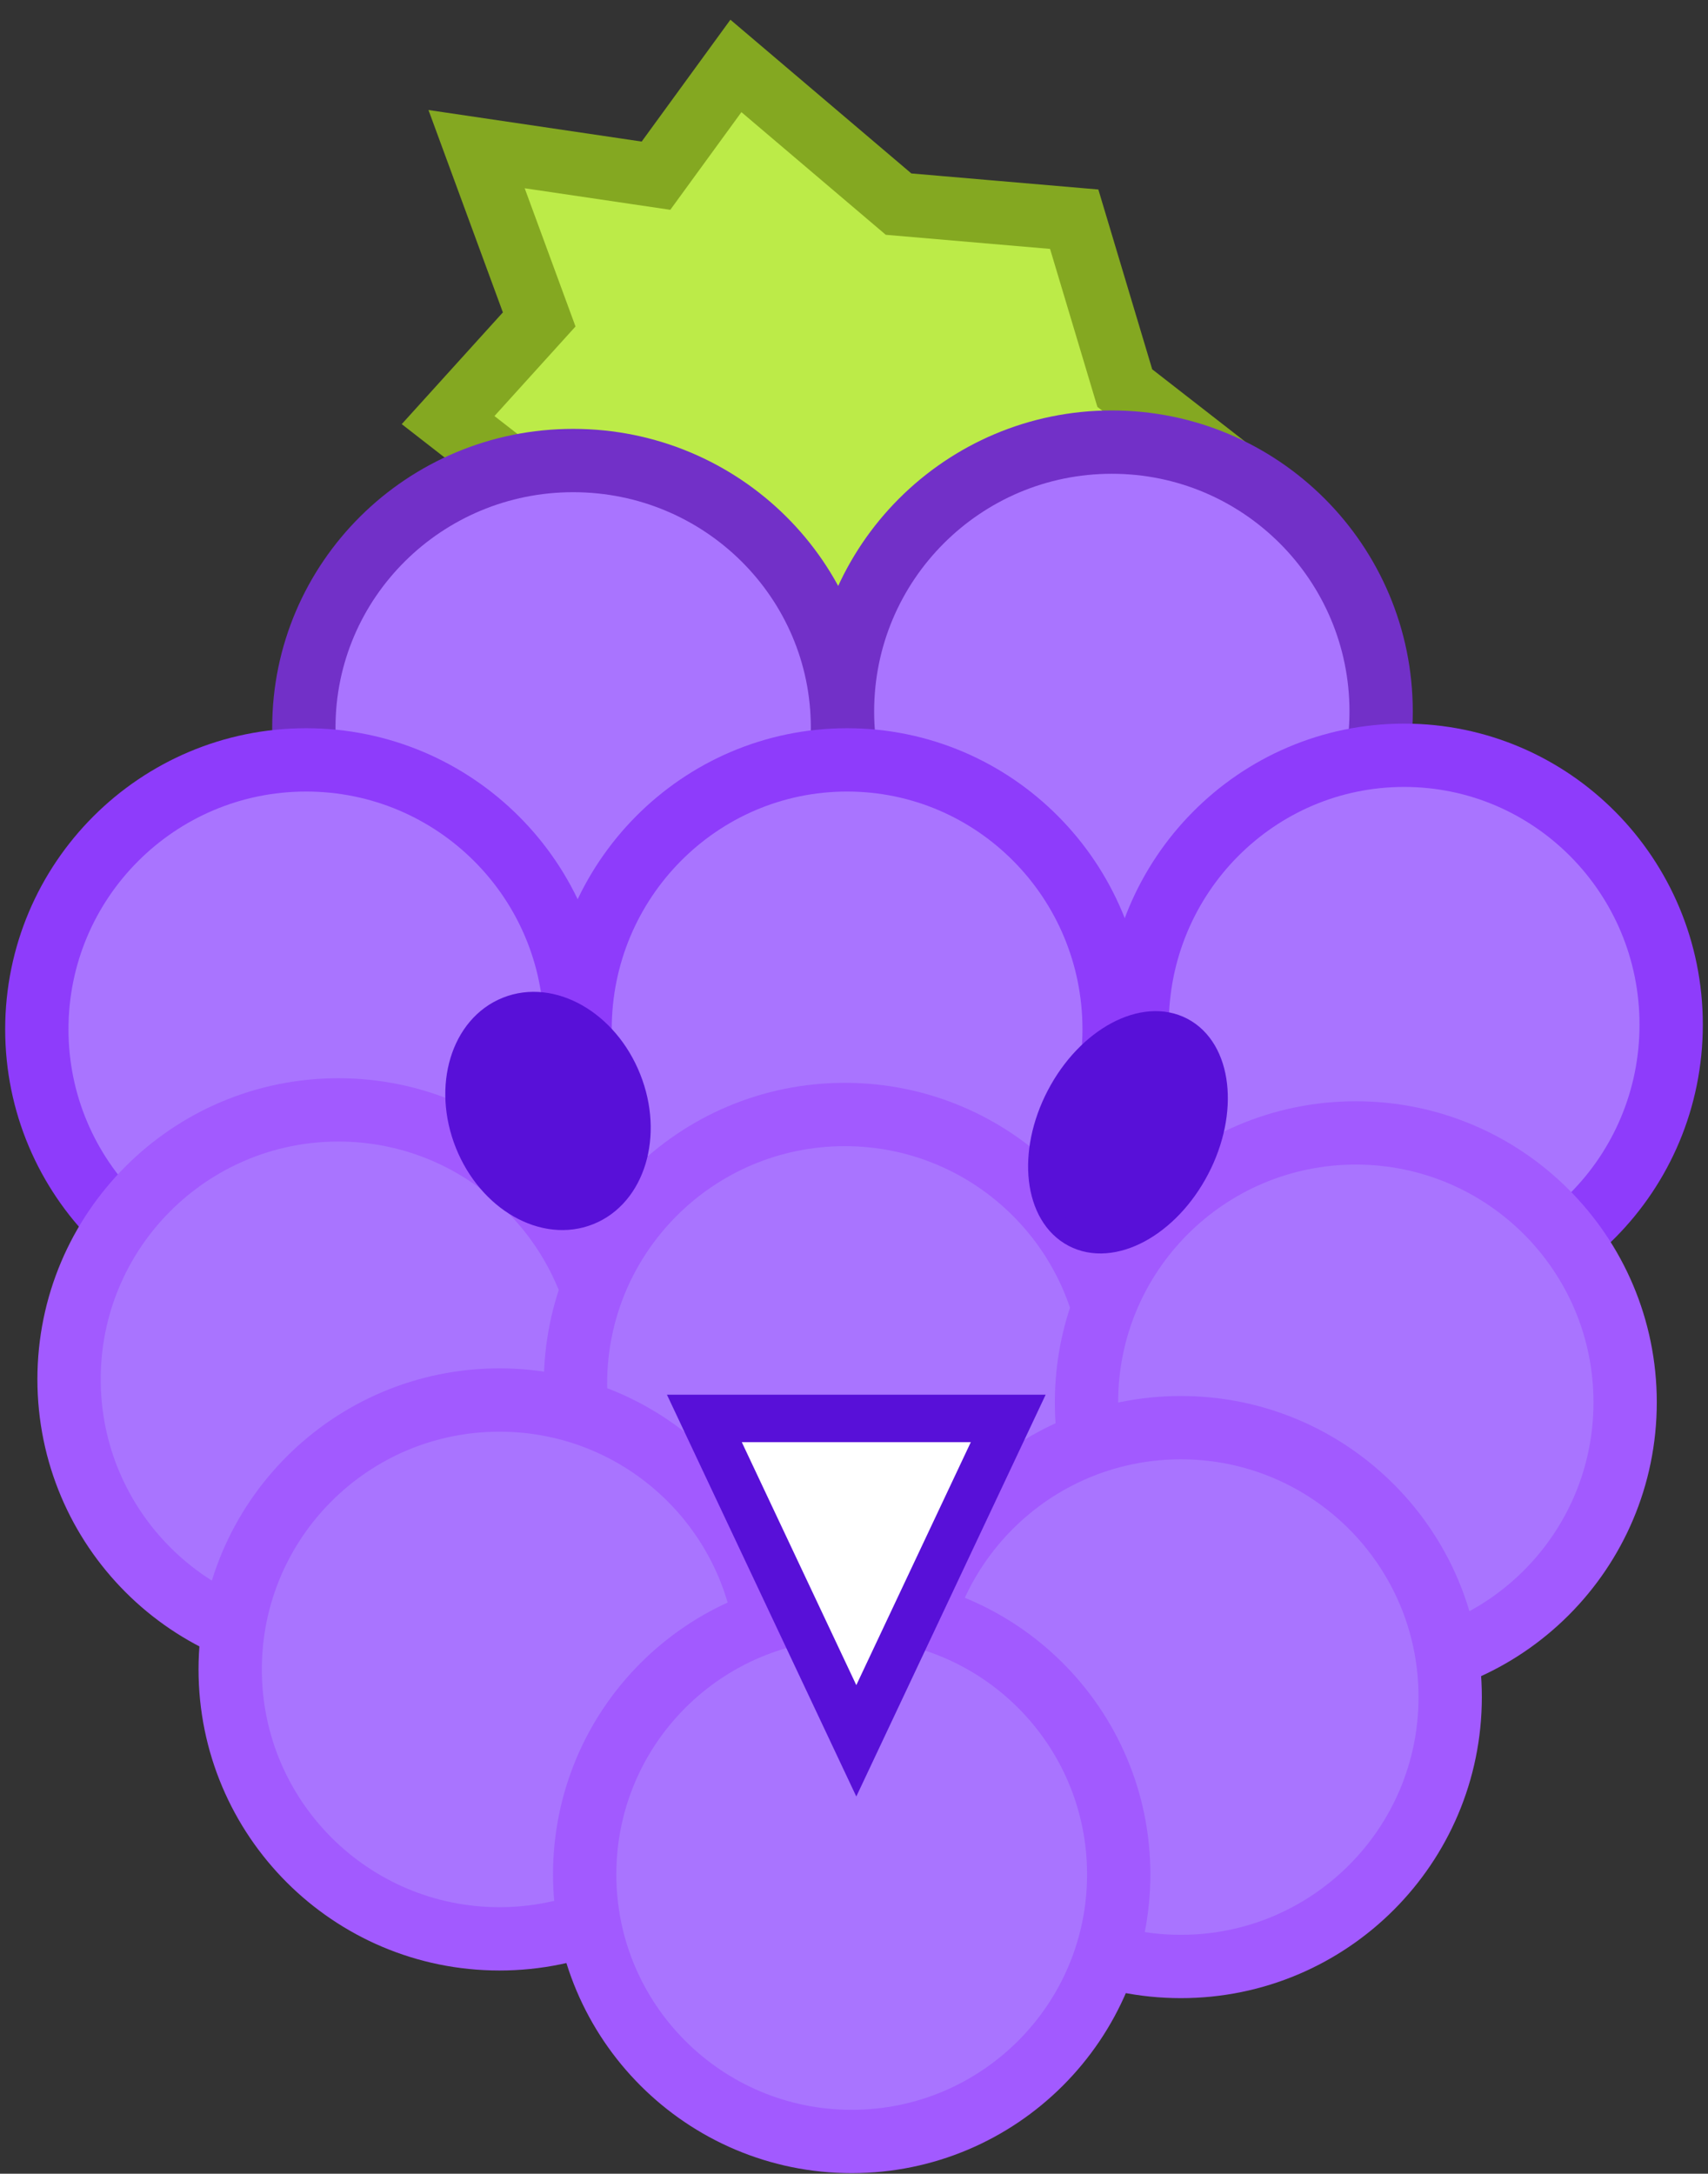 <svg width="371" height="472" xmlns="http://www.w3.org/2000/svg" xmlns:xlink="http://www.w3.org/1999/xlink" xml:space="preserve" overflow="hidden"><rect width="100%" height="100%" fill="#333333" stroke="none"/><g transform="translate(-3726 -160)"><g><path d="M3870.91 316.355 3859.92 279.682 3823.33 251.219 3843.12 229.363 3829.52 192.385 3868.49 198.148 3885.85 174.316 3921.18 204.323 3959.33 207.597 3970.32 244.27 4006.91 272.733 3987.12 294.589 4000.72 331.567 3961.74 325.804 3944.38 349.636 3909.05 319.629Z" stroke="#84A821" stroke-width="13.75" stroke-linecap="butt" stroke-linejoin="miter" stroke-miterlimit="8" stroke-opacity="1" fill="#BCEB48" fill-rule="evenodd" fill-opacity="1"/><path d="M3919 427C3919 394.967 3944.97 369 3977 369 4009.03 369 4035 394.967 4035 427 4035 459.033 4009.03 485 3977 485 3944.97 485 3919 459.033 3919 427Z" stroke="#8E3CFB" stroke-width="13.75" stroke-linecap="butt" stroke-linejoin="miter" stroke-miterlimit="8" stroke-opacity="1" fill="#A974FF" fill-rule="evenodd" fill-opacity="1"/><path d="M3801 426C3801 393.968 3827.19 368 3859.5 368 3891.81 368 3918 393.968 3918 426 3918 458.033 3891.81 484 3859.5 484 3827.19 484 3801 458.033 3801 426Z" stroke="#8E3CFB" stroke-width="13.75" stroke-linecap="butt" stroke-linejoin="miter" stroke-miterlimit="8" stroke-opacity="1" fill="#A974FF" fill-rule="evenodd" fill-opacity="1"/><path d="M3792 318C3792 285.967 3818.19 260 3850.5 260 3882.81 260 3909 285.967 3909 318 3909 350.033 3882.81 376 3850.5 376 3818.19 376 3792 350.033 3792 318Z" stroke="#7230C8" stroke-width="13.75" stroke-linecap="butt" stroke-linejoin="miter" stroke-miterlimit="8" stroke-opacity="1" fill="#A974FF" fill-rule="evenodd" fill-opacity="1"/><path d="M3909 314.5C3909 282.191 3935.19 256 3967.5 256 3999.81 256 4026 282.191 4026 314.5 4026 346.809 3999.81 373 3967.5 373 3935.19 373 3909 346.809 3909 314.5Z" stroke="#7230C8" stroke-width="13.75" stroke-linecap="butt" stroke-linejoin="miter" stroke-miterlimit="8" stroke-opacity="1" fill="#A974FF" fill-rule="evenodd" fill-opacity="1"/><path d="M3734 383.5C3734 351.191 3760.19 325 3792.5 325 3824.81 325 3851 351.191 3851 383.5 3851 415.809 3824.81 442 3792.5 442 3760.19 442 3734 415.809 3734 383.5Z" stroke="#8E3CFB" stroke-width="13.75" stroke-linecap="butt" stroke-linejoin="miter" stroke-miterlimit="8" stroke-opacity="1" fill="#A974FF" fill-rule="evenodd" fill-opacity="1"/><path d="M3852 383.5C3852 351.191 3877.97 325 3910 325 3942.03 325 3968 351.191 3968 383.5 3968 415.809 3942.03 442 3910 442 3877.97 442 3852 415.809 3852 383.5Z" stroke="#8E3CFB" stroke-width="13.75" stroke-linecap="butt" stroke-linejoin="miter" stroke-miterlimit="8" stroke-opacity="1" fill="#A974FF" fill-rule="evenodd" fill-opacity="1"/><path d="M3973 382.5C3973 350.191 3998.97 324 4031 324 4063.03 324 4089 350.191 4089 382.5 4089 414.809 4063.03 441 4031 441 3998.97 441 3973 414.809 3973 382.5Z" stroke="#8E3CFB" stroke-width="13.75" stroke-linecap="butt" stroke-linejoin="miter" stroke-miterlimit="8" stroke-opacity="1" fill="#A974FF" fill-rule="evenodd" fill-opacity="1"/><path d="M3741 459.5C3741 427.191 3767.19 401 3799.5 401 3831.81 401 3858 427.191 3858 459.5 3858 491.809 3831.81 518 3799.5 518 3767.19 518 3741 491.809 3741 459.5Z" stroke="#A25AFF" stroke-width="13.75" stroke-linecap="butt" stroke-linejoin="miter" stroke-miterlimit="8" stroke-opacity="1" fill="#A974FF" fill-rule="evenodd" fill-opacity="1"/><path d="M3851 460.5C3851 428.191 3877.19 402 3909.5 402 3941.81 402 3968 428.191 3968 460.5 3968 492.809 3941.81 519 3909.5 519 3877.19 519 3851 492.809 3851 460.5Z" stroke="#A25AFF" stroke-width="13.75" stroke-linecap="butt" stroke-linejoin="miter" stroke-miterlimit="8" stroke-opacity="1" fill="#A974FF" fill-rule="evenodd" fill-opacity="1"/><path d="M3962 464.5C3962 432.191 3988.19 406 4020.5 406 4052.81 406 4079 432.191 4079 464.5 4079 496.809 4052.81 523 4020.5 523 3988.19 523 3962 496.809 3962 464.5Z" stroke="#A25AFF" stroke-width="13.75" stroke-linecap="butt" stroke-linejoin="miter" stroke-miterlimit="8" stroke-opacity="1" fill="#A974FF" fill-rule="evenodd" fill-opacity="1"/><path d="M3776 522.5C3776 490.191 3802.19 464 3834.5 464 3866.81 464 3893 490.191 3893 522.5 3893 554.809 3866.81 581 3834.5 581 3802.19 581 3776 554.809 3776 522.5Z" stroke="#A25AFF" stroke-width="13.75" stroke-linecap="butt" stroke-linejoin="miter" stroke-miterlimit="8" stroke-opacity="1" fill="#A974FF" fill-rule="evenodd" fill-opacity="1"/><path d="M3924 528.5C3924 496.191 3950.19 470 3982.5 470 4014.81 470 4041 496.191 4041 528.5 4041 560.809 4014.81 587 3982.5 587 3950.19 587 3924 560.809 3924 528.5Z" stroke="#A25AFF" stroke-width="13.75" stroke-linecap="butt" stroke-linejoin="miter" stroke-miterlimit="8" stroke-opacity="1" fill="#A974FF" fill-rule="evenodd" fill-opacity="1"/><path d="M3853 567C3853 534.968 3878.97 509 3911 509 3943.03 509 3969 534.968 3969 567 3969 599.032 3943.03 625 3911 625 3878.97 625 3853 599.032 3853 567Z" stroke="#A25AFF" stroke-width="13.75" stroke-linecap="butt" stroke-linejoin="miter" stroke-miterlimit="8" stroke-opacity="1" fill="#A974FF" fill-rule="evenodd" fill-opacity="1"/><path d="M3827.14 408.369C3822.19 395.963 3826.19 382.711 3836.08 378.769 3845.96 374.827 3857.99 381.688 3862.93 394.094 3867.88 406.499 3863.88 419.751 3853.99 423.693 3844.11 427.635 3832.09 420.774 3827.14 408.369Z" stroke="#5810D8" stroke-width="4.583" stroke-linecap="butt" stroke-linejoin="miter" stroke-miterlimit="8" stroke-opacity="1" fill="#5810D8" fill-rule="evenodd" fill-opacity="1"/><path d="M3955.63 397.83C3962.17 385.333 3974.35 378.801 3982.84 383.24 3991.33 387.679 3992.92 401.408 3986.39 413.905 3979.86 426.402 3967.68 432.934 3959.19 428.495 3950.69 424.056 3949.1 410.327 3955.63 397.83Z" stroke="#5810D8" stroke-width="4.583" stroke-linecap="butt" stroke-linejoin="miter" stroke-miterlimit="8" stroke-opacity="1" fill="#5810D8" fill-rule="evenodd" fill-opacity="1"/><path d="M3945 468 3912 538 3879 468Z" stroke="#5810D8" stroke-width="10.312" stroke-linecap="butt" stroke-linejoin="miter" stroke-miterlimit="8" stroke-opacity="1" fill="#FFFFFF" fill-rule="evenodd" fill-opacity="1"/></g></g></svg>